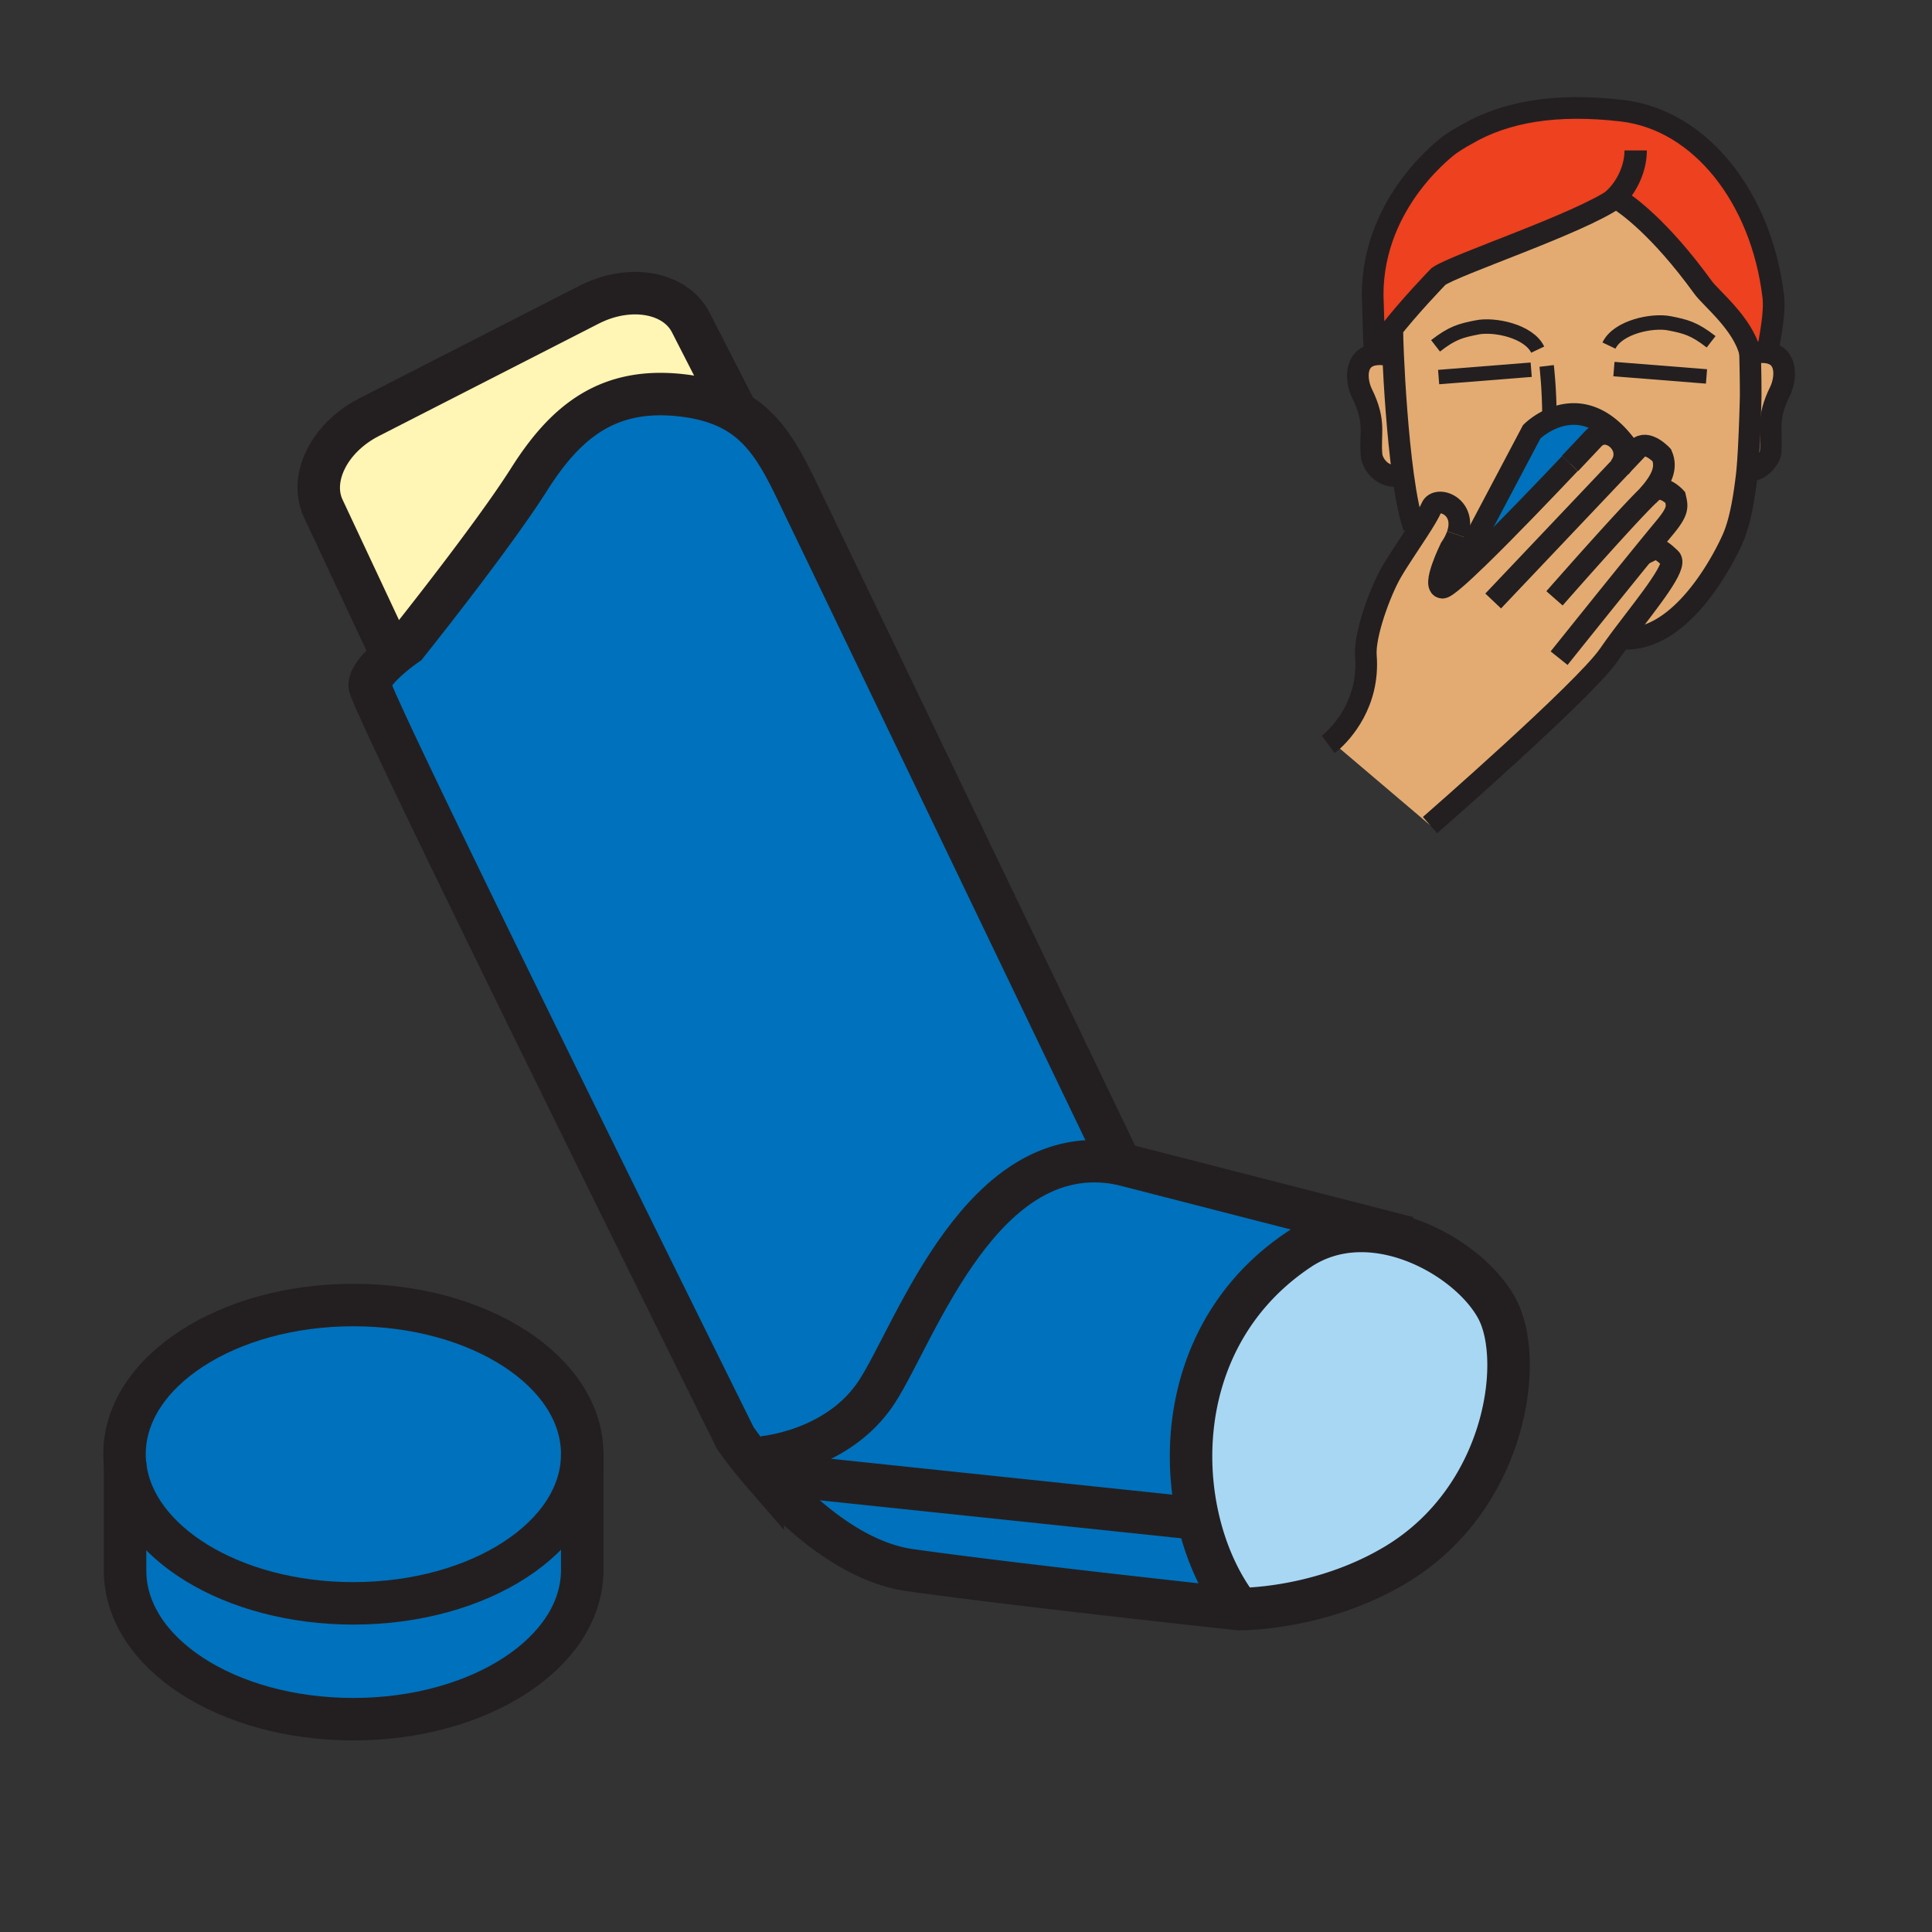 <?xml version="1.0"?><svg xmlns="http://www.w3.org/2000/svg" width="850.394" height="850.394" viewBox="0 0 850.394 850.394" overflow="visible"><rect x="0" y="0" width="850.394" height="850.394" fill="#333333" stroke="none"/><path d="M659.149 576.447c11.981 23.099 3.463 83.148-44.508 112.123-33.55 20.251-69.333 19.682-69.333 19.682s-.704-.071-2.021-.223l.312-2.342c-7.485-10.433-13.174-23.518-16.378-37.849-8.902-39.719 1.219-88.997 44.632-117.928 11.875-7.922 25.369-9.453 38.25-7.059 1.353.249 2.697.552 4.032.881 20.046 5.032 37.982 19.131 45.014 32.715z" fill="#a8d7f4"></path><path d="M614.232 543.351l-.098.383a69.438 69.438 0 0 0-4.032-.881c-12.881-2.395-26.375-.863-38.25 7.059-43.413 28.931-53.534 78.209-44.632 117.928l-4.166.187-187.324-19.681a234.071 234.071 0 0 1-5.172-6.187l5.056-.668s33.381-2.563 50.499-29.099c17.118-26.536 46.225-112.124 106.987-100.143l121.132 31.102z" fill="#0071bc"></path><path d="M543.599 705.688l-.312 2.342c-14.073-1.514-98.023-10.638-142.62-16.896-26.891-3.774-51.112-26.847-64.937-42.789l187.324 19.681 4.166-.187c3.205 14.331 8.893 27.416 16.379 37.849zM324.284 181.496c15.257 9.079 21.818 25.013 31.022 44.027 12.836 26.535 137.795 286.726 137.795 286.726-60.762-11.981-89.869 73.606-106.987 100.143-17.118 26.535-50.499 29.099-50.499 29.099l-5.056.668c-4.433-5.537-6.925-9.231-6.925-9.231s-160.913-324.38-160.913-331.234c0-4.175 6.036-9.934 10.753-13.797 3.026-2.483 5.51-4.175 5.51-4.175s37.662-47.071 53.925-72.752c16.263-25.672 35.09-41.081 68.471-36.799 9.462 1.219 16.86 3.738 22.904 7.325z" fill="#0071bc"></path><path d="M304.077 141.982l20.207 39.514c-6.044-3.587-13.441-6.106-22.903-7.326-33.381-4.282-52.208 11.127-68.471 36.799-16.263 25.681-53.925 72.752-53.925 72.752s-2.483 1.691-5.51 4.175l-3.143-4.246-27.71-59.115c-6.881-13.468 1.994-31.778 19.824-40.902l96.875-49.528c17.829-9.116 37.867-5.591 44.756 7.877z" fill="#fff5b4"></path><path d="M256.276 640.075v50.987c0 36.273-45.086 65.657-100.738 65.657-55.635 0-100.48-29.134-100.48-65.39v-46.662c3.605 34.119 47.214 61.064 100.48 61.064 55.643.001 100.738-29.391 100.738-65.656z" fill="#0071bc"></path><path d="M55.058 644.668a41.584 41.584 0 0 1-.249-4.593c0-36.265 45.095-65.649 100.729-65.649 55.643 0 100.738 29.385 100.738 65.649s-45.095 65.657-100.738 65.657c-53.267 0-96.875-26.945-100.48-61.064z" fill="#0071bc"></path><g fill="none" stroke="#231f20" stroke-width="18.693"><path d="M543.599 705.688c-7.485-10.433-13.174-23.518-16.378-37.849-8.902-39.719 1.219-88.997 44.632-117.928 11.875-7.922 25.369-9.453 38.25-7.059 1.353.249 2.697.552 4.032.881 20.046 5.03 37.982 19.13 45.015 32.714 11.981 23.099 3.463 83.148-44.508 112.123-33.55 20.251-69.333 19.682-69.333 19.682s-.704-.071-2.021-.223c-14.073-1.514-98.023-10.638-142.62-16.896-26.891-3.774-51.112-26.847-64.937-42.789a234.071 234.071 0 0 1-5.172-6.187c-4.433-5.537-6.925-9.231-6.925-9.231s-160.913-324.38-160.913-331.234c0-4.175 6.036-9.934 10.753-13.797 3.026-2.483 5.51-4.175 5.51-4.175s37.662-47.071 53.925-72.752c16.263-25.672 35.09-41.081 68.471-36.799 9.462 1.22 16.859 3.739 22.903 7.326 15.257 9.079 21.818 25.013 31.022 44.027C368.141 252.057 493.1 512.248 493.1 512.248l121.132 31.102 5.546 1.425"></path><path d="M170.332 283.649l-27.71-59.115c-6.881-13.468 1.994-31.778 19.824-40.902l96.875-49.528c17.83-9.115 37.867-5.59 44.757 7.877l20.207 39.514.89 1.745M335.615 648.335l.116.01 187.324 19.68M335.615 641.49s33.381-2.563 50.499-29.099c17.118-26.536 46.225-112.124 106.987-100.143M256.276 640.075c0-36.265-45.095-65.649-100.738-65.649-55.635 0-100.729 29.385-100.729 65.649 0 1.54.08 3.07.249 4.593 3.605 34.119 47.214 61.064 100.48 61.064 55.643 0 100.738-29.392 100.738-65.657z"></path><path d="M55.058 691.33c0 36.256 44.846 65.39 100.48 65.39 55.652 0 100.738-29.384 100.738-65.657M256.276 640.075v53.258M55.058 643.716v49.866"></path></g><path fill="none" d="M0 0h850.394v850.394H0z"></path><g><path d="M777.991 155.189c9.283 1.489 8.035 11.907 5.484 17.104-6.201 12.651-3.364 17.304-4.154 26.959-.194 2.36-4.402 8.112-9.954 8.112l-.322-.032c1.025-10.699 1.543-32.183 1.543-33.06 0-6.418-.081-10.921-.272-18.506h.114l.89-.009c1.996-.713 4.234-.958 6.671-.568z" fill="#e3ab72" class="aac-skin-fill"></path><path d="M777.991 155.189c-2.438-.39-4.675-.145-6.672.567l-.89.009a9.68 9.68 0 0 0-.132-.563c-3.183-12.851-17.141-23.809-20.718-28.752-19.256-26.591-33.831-36.604-37.436-38.833-.567-.35-.862-.508-.862-.508-.036.027-.072.05-.108.077-16.246 11.344-71.072 29.419-78.04 34.53 0 0-12.928 13.332-21.562 24.503-2.878 3.727-5.279 7.213-6.563 9.887l-.817-26.31c0-41.966 34.258-66.323 34.258-66.323 3.959-2.697 6.609-4.045 6.609-4.045 17.472-10.395 40.063-14.058 68.884-10.699 34.798 4.053 61.498 38.711 66.587 81.852.826 7.014-1.325 17.187-2.538 24.608z" fill="#ed4120" class="aac-hair-fill"></path><path d="M722.98 244.109c5.828-2.764 6.123-4.131 12.256 1.698 3.291 3.127-9.174 18.425-19.777 32.419-.663.876-1.316 1.743-1.961 2.601-1.925 2.579-3.75 5.084-5.348 7.422-10.735 15.647-78.716 74.935-78.716 74.935l-43.286-36.759c4.38-3.904 16.713-16.859 15.061-37.78-.726-9.161 6.287-28.221 11.208-36.764 3-5.202 7.957-12.401 11.961-18.606 2.564-3.981 4.734-7.554 5.747-9.928 2.27-5.32 15.719-.631 11.356 12.043-.621 1.807-1.606 3.786-3.05 5.91 0 0-8.353 16.963-3.559 17.385.771.063 2.941-1.507 6.046-4.212 2.696-2.338 6.105-5.533 9.923-9.242 12.511-12.151 29.41-29.827 40.19-41.216 5.557-5.865 9.479-10.055 10.354-10.972 3.427-3.613 8.361-2.41 11.289.831 2.66 2.946 3.659 7.585.345 11.825 3.282-3.459 5.983-6.305 7.794-8.216 4.05-4.267 10.649 2.882 10.649 2.882 2.319 5.361.286 10.568-6.051 17.808a48.117 48.117 0 0 1 1.798-1.675c4.426-3.881 10.154 2.401 10.154 2.401.948 4.072 1.529 5.933-4.689 13.4a1610.03 1610.03 0 0 0-9.694 11.81z" fill="#e3ab72" class="aac-skin-fill"></path><path d="M713.697 193.591l-1.021.282c-2.928-3.241-7.862-4.444-11.289-.831-.876.917-4.798 5.107-10.354 10.972-10.78 11.389-27.68 29.065-40.19 41.216-3.817 3.709-7.227 6.904-9.923 9.242l-.477-.554 33.786-63.899s19.7-19.705 39.468 3.572z" fill="#0071bc"></path><path d="M613.202 156.601c-.245-5.442-.345-9.237-.317-10.381h-1.313c8.634-11.171 21.562-24.503 21.562-24.503 6.968-5.111 61.794-23.187 78.04-34.53.182.159.526.304.971.431 3.604 2.229 18.18 12.243 37.436 38.833 3.577 4.943 17.535 15.901 20.718 28.752.009.191.014.377.018.563.191 7.585.272 12.088.272 18.506 0 .876-.518 22.361-1.543 33.06a68.88 68.88 0 0 1-.19 1.83c-1.217 10.358-2.992 20.753-6.133 27.839 0 0-18.783 44.154-46.927 44.154l-2.297-.327c.645-.858 1.298-1.725 1.961-2.601 10.604-13.995 23.068-29.292 19.777-32.419-6.133-5.829-6.428-4.462-12.256-1.698a1600.58 1600.58 0 0 1 9.695-11.811c6.219-7.467 5.638-9.328 4.689-13.4 0 0-5.729-6.282-10.154-2.401a47.222 47.222 0 0 0-1.798 1.675c6.337-7.24 8.37-12.446 6.051-17.808 0 0-6.6-7.149-10.649-2.882-1.811 1.911-4.512 4.757-7.794 8.216 3.314-4.24 2.315-8.879-.345-11.825l1.021-.282c-19.769-23.277-39.469-3.572-39.469-3.572l-33.786 63.899.477.554c-3.104 2.706-5.274 4.276-6.046 4.212-4.794-.422 3.559-17.385 3.559-17.385 1.443-2.125 2.429-4.104 3.05-5.91 4.362-12.674-9.087-17.363-11.356-12.043-1.013 2.374-3.183 5.947-5.747 9.928l-2.047-1.194c-1.889-5.297-3.455-13.518-4.73-22.824-2.453-17.917-3.828-39.846-4.4-52.656z" fill="#e3ab72" class="aac-skin-fill"></path><path d="M603.679 200.169c-.785-9.651 2.052-14.303-4.153-26.959-2.547-5.197-3.8-15.615 5.483-17.104 2.438-.39 4.671-.145 6.668.567l1.525-.073c.572 12.81 1.947 34.739 4.398 52.656l-.694.045c-8.742 1.667-12.923-5.46-13.227-9.132z" fill="#e3ab72" class="aac-skin-fill"></path><g fill="none" stroke="#231f20"><path d="M611.677 156.673c-1.997-.712-4.23-.958-6.668-.567-9.283 1.489-8.03 11.907-5.483 17.104 6.205 12.656 3.368 17.308 4.153 26.959.305 3.672 4.485 10.799 13.228 9.133M771.319 155.756c1.997-.712 4.234-.958 6.672-.567 9.283 1.489 8.035 11.907 5.484 17.104-6.201 12.651-3.364 17.304-4.154 26.959-.194 2.36-4.402 8.112-9.954 8.112M622.331 232.08c-1.889-5.297-3.455-13.518-4.73-22.824-2.451-17.917-3.826-39.846-4.398-52.656-.245-5.442-.345-9.237-.317-10.381" stroke-width="9.533"></path><path d="M770.274 154.204c.01.34.019.672.023.999.009.191.014.377.018.563.191 7.585.272 12.088.272 18.506 0 .876-.518 22.361-1.543 33.06a68.88 68.88 0 0 1-.19 1.83c-1.217 10.358-2.992 20.753-6.133 27.839 0 0-18.783 44.154-46.927 44.154" stroke-width="9.533"></path><path d="M676.834 153.896c-3.867-8.148-19.006-11.326-26.673-9.792-7.204 1.435-10.776 2.297-18.289 8.125M708.209 152.111c3.872-8.144 19.011-11.325 26.673-9.796 7.213 1.439 10.781 2.302 18.289 8.125" stroke-width="6.355"></path><path d="M777.991 155.189c1.213-7.421 3.364-17.594 2.538-24.607-5.089-43.141-31.789-77.799-66.587-81.852-28.82-3.359-51.412.304-68.884 10.699 0 0-2.65 1.348-6.609 4.045 0 0-34.258 24.357-34.258 66.323l.817 26.31c1.284-2.674 3.686-6.16 6.563-9.887 8.634-11.171 21.562-24.503 21.562-24.503 6.968-5.111 61.794-23.187 78.04-34.53.036-.027.072-.05.108-.077 0 0 .295.159.862.508 3.604 2.229 18.18 12.243 37.436 38.833 3.577 4.943 17.535 15.901 20.718 28.752.05.191.095.377.132.563.263 1.167.431 2.347.494 3.536" stroke-width="9.533"></path><path d="M717.614 88.321c-.803.009-3.813-.227-5.47-.704-.444-.127-.789-.272-.971-.431a.492.492 0 0 1-.128-.172c4.98-4.857 8.916-12.773 8.916-20.804M691.032 204.014c5.557-5.865 9.479-10.055 10.354-10.972 3.427-3.613 8.361-2.41 11.289.831 2.66 2.946 3.659 7.585.345 11.825" stroke-width="9.833"></path><path d="M650.842 245.23c12.511-12.151 29.41-29.827 40.19-41.216M641.481 235.389c-.621 1.807-1.606 3.786-3.05 5.91 0 0-8.353 16.963-3.559 17.385.771.063 2.941-1.507 6.046-4.212 2.696-2.338 6.105-5.533 9.923-9.242" stroke-width="9.533"></path><path d="M584.641 327.677s.572-.422 1.508-1.253c4.38-3.904 16.713-16.859 15.061-37.78-.726-9.161 6.287-28.221 11.208-36.764 3-5.202 7.957-12.401 11.961-18.606 2.564-3.981 4.734-7.554 5.747-9.928 2.27-5.32 15.719-.631 11.356 12.043M715.459 278.226c10.604-13.995 23.068-29.292 19.777-32.419-6.133-5.829-6.428-4.462-12.256-1.698-.118.059-.241.114-.363.173M629.435 363.184s67.98-59.288 78.716-74.935c1.598-2.338 3.423-4.843 5.348-7.422.645-.858 1.298-1.725 1.961-2.601" stroke-width="9.533"></path><path d="M686.253 289.706s21.389-26.75 36.728-45.597a1600.58 1600.58 0 0 1 9.695-11.811c6.219-7.467 5.638-9.328 4.689-13.4 0 0-5.729-6.282-10.154-2.401a47.222 47.222 0 0 0-1.798 1.675c-10.509 10.218-41.181 45.198-41.181 45.198" stroke-width="9.533"></path><path d="M725.327 218.271l.086-.1c6.337-7.24 8.37-12.446 6.051-17.808 0 0-6.6-7.149-10.649-2.882-1.811 1.911-4.512 4.757-7.794 8.216-18.579 19.591-55.783 58.838-55.783 58.838" stroke-width="9.533"></path><path d="M680.783 161.067S682.022 171.426 682 184" stroke-width="6.355"></path><path d="M716.839 197.667a56.585 56.585 0 0 0-3.142-4.076c-19.769-23.277-39.469-3.572-39.469-3.572l-33.786 63.899" stroke-width="9.533"></path><path stroke-width="6.355" stroke-linecap="square" stroke-miterlimit="10" d="M713.557 162.706l34.412 2.733M636.397 165.716l34.414-2.733"></path></g></g></svg>